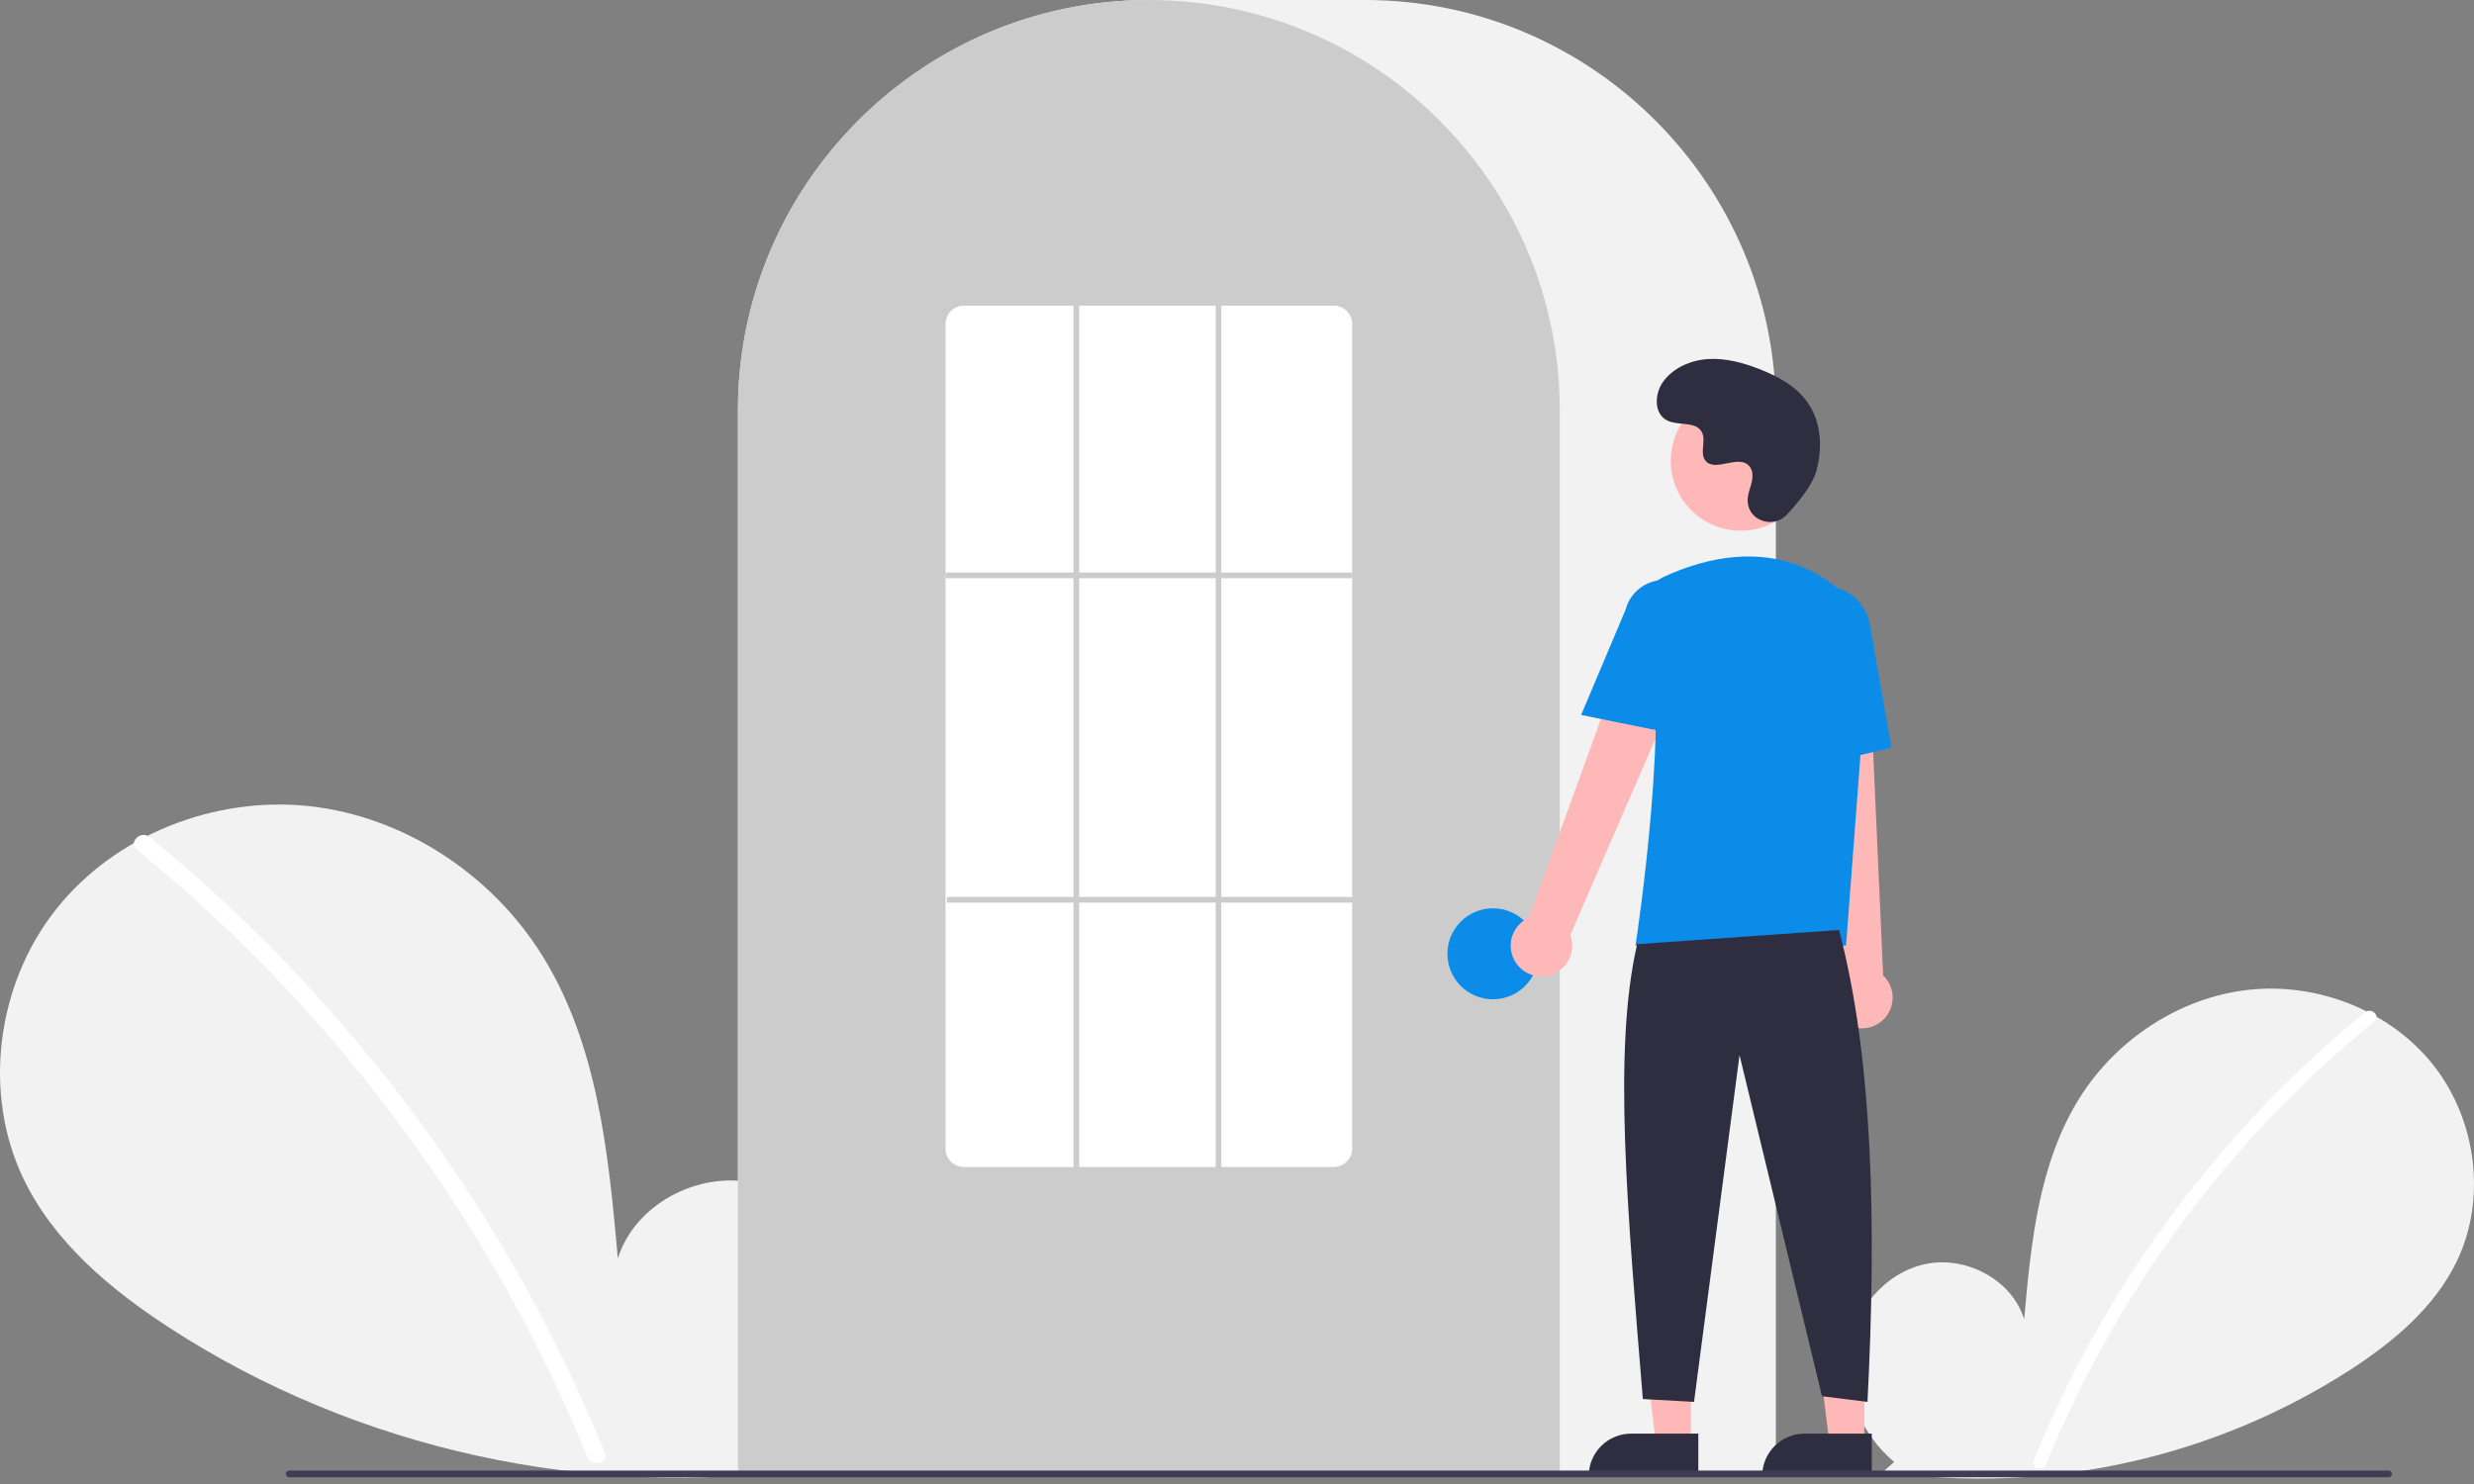 <svg width="275" height="165" viewBox="0 0 275 165" fill="none" xmlns="http://www.w3.org/2000/svg">
<rect x="0" y="0" width="275" height="165" fill="#808080" stroke="none"/>
<g clip-path="url(#clip0_1191_8500)">
<path d="M210.546 162.553C207.026 159.578 204.887 154.878 205.448 150.303C206.009 145.728 209.482 141.522 213.988 140.551C218.494 139.579 223.63 142.268 224.999 146.67C225.752 138.184 226.62 129.342 231.132 122.116C235.217 115.572 242.292 110.89 249.961 110.053C257.629 109.215 265.703 112.379 270.485 118.431C275.268 124.484 276.439 133.283 273.089 140.232C270.622 145.351 266.076 149.16 261.313 152.26C245.922 162.19 227.462 166.229 209.33 163.632L210.546 162.553Z" fill="#F2F2F2"/>
<path d="M262.903 112.553C256.575 117.707 250.771 123.471 245.573 129.762C237.438 139.574 230.855 150.574 226.053 162.381C225.702 163.242 227.1 163.617 227.448 162.765C235.304 143.577 247.846 126.665 263.925 113.576C264.648 112.988 263.619 111.97 262.903 112.553Z" fill="white"/>
<path d="M88.527 161.744C93.363 157.658 96.3 151.203 95.53 144.919C94.759 138.636 89.988 132.859 83.8 131.524C77.611 130.19 70.556 133.884 68.677 139.929C67.642 128.274 66.45 116.13 60.253 106.204C54.642 97.217 44.924 90.786 34.391 89.635C23.859 88.485 12.769 92.83 6.2 101.144C-0.368 109.457 -1.977 121.542 2.624 131.087C6.013 138.118 12.257 143.35 18.799 147.607C39.67 161.188 65.561 166.852 90.197 163.226" fill="#F2F2F2"/>
<path d="M16.616 93.07C25.307 100.149 33.279 108.066 40.419 116.707C47.56 125.339 53.846 134.643 59.19 144.488C62.178 150.011 64.861 155.693 67.229 161.509C67.712 162.692 65.79 163.207 65.313 162.037C61.119 151.784 55.931 141.967 49.822 132.727C43.742 123.52 36.785 114.924 29.045 107.06C24.668 102.615 20.05 98.414 15.211 94.475C14.22 93.668 15.632 92.27 16.616 93.07Z" fill="white"/>
<path d="M197.399 164.052H82.026V45.675C82.026 20.49 102.516 0 127.701 0H151.724C176.91 0 197.399 20.49 197.399 45.675V164.052Z" fill="#F2F2F2"/>
<path d="M173.377 164.051H82.026V45.675C82.001 36.025 85.057 26.618 90.749 18.825C90.959 18.539 91.168 18.256 91.384 17.977C94.137 14.366 97.413 11.186 101.105 8.542C101.313 8.39 101.523 8.241 101.735 8.092C104.824 5.954 108.166 4.207 111.683 2.889C111.892 2.81 112.105 2.731 112.318 2.655C115.499 1.519 118.797 0.742 122.151 0.336C122.359 0.307 122.572 0.285 122.786 0.263C126.054 -0.086 129.35 -0.086 132.618 0.263C132.831 0.285 133.044 0.307 133.254 0.336C136.607 0.742 139.904 1.52 143.085 2.655C143.298 2.731 143.51 2.81 143.72 2.889C147.194 4.19 150.496 5.912 153.552 8.015C153.765 8.161 153.977 8.31 154.187 8.459C156.256 9.936 158.199 11.582 159.997 13.379C161.439 14.82 162.783 16.357 164.02 17.978C164.235 18.256 164.444 18.539 164.653 18.824C170.346 26.618 173.402 36.024 173.377 45.675V164.051Z" fill="#CCCCCC"/>
<path d="M165.948 111.106C168.741 111.106 171.006 108.842 171.006 106.049C171.006 103.256 168.741 100.991 165.948 100.991C163.155 100.991 160.891 103.256 160.891 106.049C160.891 108.842 163.155 111.106 165.948 111.106Z" fill="#0C8CE9"/>
<path d="M187.948 160.506H184.073L182.229 145.559L187.949 145.559L187.948 160.506Z" fill="#FFB8B8"/>
<path d="M181.305 159.398H188.778V164.104H176.599C176.599 163.486 176.721 162.874 176.957 162.303C177.194 161.732 177.54 161.214 177.977 160.777C178.414 160.34 178.933 159.993 179.504 159.757C180.075 159.52 180.687 159.398 181.305 159.398Z" fill="#2F2E41"/>
<path d="M207.23 160.506H203.355L201.511 145.559L207.23 145.559L207.23 160.506Z" fill="#FFB8B8"/>
<path d="M200.586 159.398H208.06V164.104H195.88C195.88 163.486 196.002 162.874 196.239 162.303C196.475 161.732 196.822 161.214 197.259 160.777C197.696 160.34 198.214 159.993 198.785 159.757C199.356 159.52 199.968 159.398 200.586 159.398Z" fill="#2F2E41"/>
<path d="M168.508 107.051C168.229 106.64 168.044 106.173 167.965 105.683C167.886 105.193 167.916 104.691 168.052 104.214C168.188 103.736 168.427 103.295 168.752 102.919C169.077 102.544 169.48 102.245 169.934 102.043L183.107 65.734L189.589 69.272L174.548 103.97C174.837 104.754 174.829 105.617 174.525 106.395C174.22 107.173 173.641 107.813 172.897 108.193C172.152 108.573 171.294 108.666 170.485 108.456C169.676 108.245 168.973 107.745 168.508 107.051Z" fill="#FFB8B8"/>
<path d="M205.25 113.873C204.819 113.626 204.448 113.288 204.162 112.882C203.876 112.476 203.683 112.012 203.596 111.523C203.509 111.035 203.53 110.533 203.658 110.053C203.785 109.573 204.017 109.128 204.335 108.747L200.254 70.339L207.631 70.676L209.327 108.455C209.931 109.033 210.302 109.812 210.37 110.645C210.438 111.479 210.198 112.307 209.695 112.975C209.192 113.643 208.462 114.103 207.643 114.269C206.824 114.434 205.972 114.293 205.25 113.873Z" fill="#FFB8B8"/>
<path d="M193.482 59.01C197.769 59.01 201.245 55.534 201.245 51.246C201.245 46.958 197.769 43.482 193.482 43.482C189.194 43.482 185.718 46.958 185.718 51.246C185.718 55.534 189.194 59.01 193.482 59.01Z" fill="#FFB8B8"/>
<path d="M205.201 105.138H181.795L181.823 104.956C181.865 104.684 185.994 77.633 182.949 68.784C182.643 67.914 182.67 66.962 183.024 66.111C183.379 65.26 184.035 64.57 184.867 64.174C189.221 62.124 197.577 59.599 204.63 65.725C205.667 66.642 206.478 67.787 206.997 69.07C207.516 70.354 207.729 71.741 207.62 73.121L205.201 105.138Z" fill="#0C8CE9"/>
<path d="M186.29 81.631L175.753 79.493L180.692 67.789C180.988 66.655 181.721 65.685 182.731 65.091C183.741 64.497 184.945 64.328 186.079 64.621C187.214 64.914 188.186 65.645 188.782 66.653C189.378 67.662 189.55 68.865 189.26 70.001L186.29 81.631Z" fill="#0C8CE9"/>
<path d="M199.786 85.6L199.153 71.079C198.672 68.349 200.235 65.768 202.638 65.347C205.042 64.926 207.39 66.82 207.872 69.569L210.253 83.138L199.786 85.6Z" fill="#0C8CE9"/>
<path d="M204.422 103.399C208.188 117.743 208.599 135.979 207.583 155.871L202.525 155.238L193.359 117.307L188.301 155.871L182.612 155.555C180.912 134.683 179.257 116.765 181.979 104.98L204.422 103.399Z" fill="#2F2E41"/>
<path d="M198.597 57.246C197.149 58.788 194.459 57.96 194.27 55.853C194.255 55.689 194.256 55.524 194.273 55.361C194.371 54.427 194.91 53.58 194.781 52.594C194.752 52.349 194.66 52.115 194.515 51.915C193.361 50.369 190.652 52.606 189.563 51.207C188.895 50.349 189.68 48.998 189.168 48.039C188.491 46.774 186.487 47.398 185.231 46.705C183.833 45.934 183.917 43.789 184.837 42.484C185.959 40.893 187.927 40.044 189.87 39.922C191.813 39.8 193.743 40.325 195.557 41.032C197.619 41.835 199.663 42.946 200.931 44.758C202.474 46.962 202.622 49.925 201.851 52.503C201.381 54.071 199.78 55.986 198.597 57.246Z" fill="#2F2E41"/>
<path d="M265.512 164.255H32.143C32.043 164.254 31.948 164.215 31.877 164.144C31.807 164.074 31.768 163.978 31.768 163.878C31.768 163.779 31.807 163.683 31.877 163.613C31.948 163.542 32.043 163.502 32.143 163.502H265.512C265.611 163.502 265.707 163.542 265.777 163.613C265.847 163.683 265.887 163.779 265.887 163.878C265.887 163.978 265.847 164.074 265.777 164.144C265.707 164.215 265.611 164.254 265.512 164.255Z" fill="#3F3D56"/>
<path d="M148.247 129.755H107.155C106.614 129.758 106.094 129.546 105.709 129.166C105.323 128.786 105.105 128.269 105.101 127.728V36.007C105.105 35.466 105.323 34.949 105.709 34.569C106.094 34.188 106.614 33.977 107.155 33.98H148.247C148.788 33.977 149.309 34.188 149.694 34.569C150.079 34.949 150.298 35.466 150.302 36.007V127.728C150.298 128.269 150.079 128.786 149.694 129.166C149.309 129.546 148.788 129.758 148.247 129.755Z" fill="white"/>
<path d="M150.302 63.657H105.101V64.289H150.302V63.657Z" fill="#CCCCCC"/>
<path d="M150.46 99.727H105.259V100.359H150.46V99.727Z" fill="#CCCCCC"/>
<path d="M119.957 33.98H119.325V130.071H119.957V33.98Z" fill="#CCCCCC"/>
<path d="M135.762 33.98H135.129V130.071H135.762V33.98Z" fill="#CCCCCC"/>
</g>
<defs>
<clipPath id="clip0_1191_8500">
<rect width="275" height="164.412" fill="white"/>
</clipPath>
</defs>
</svg>
